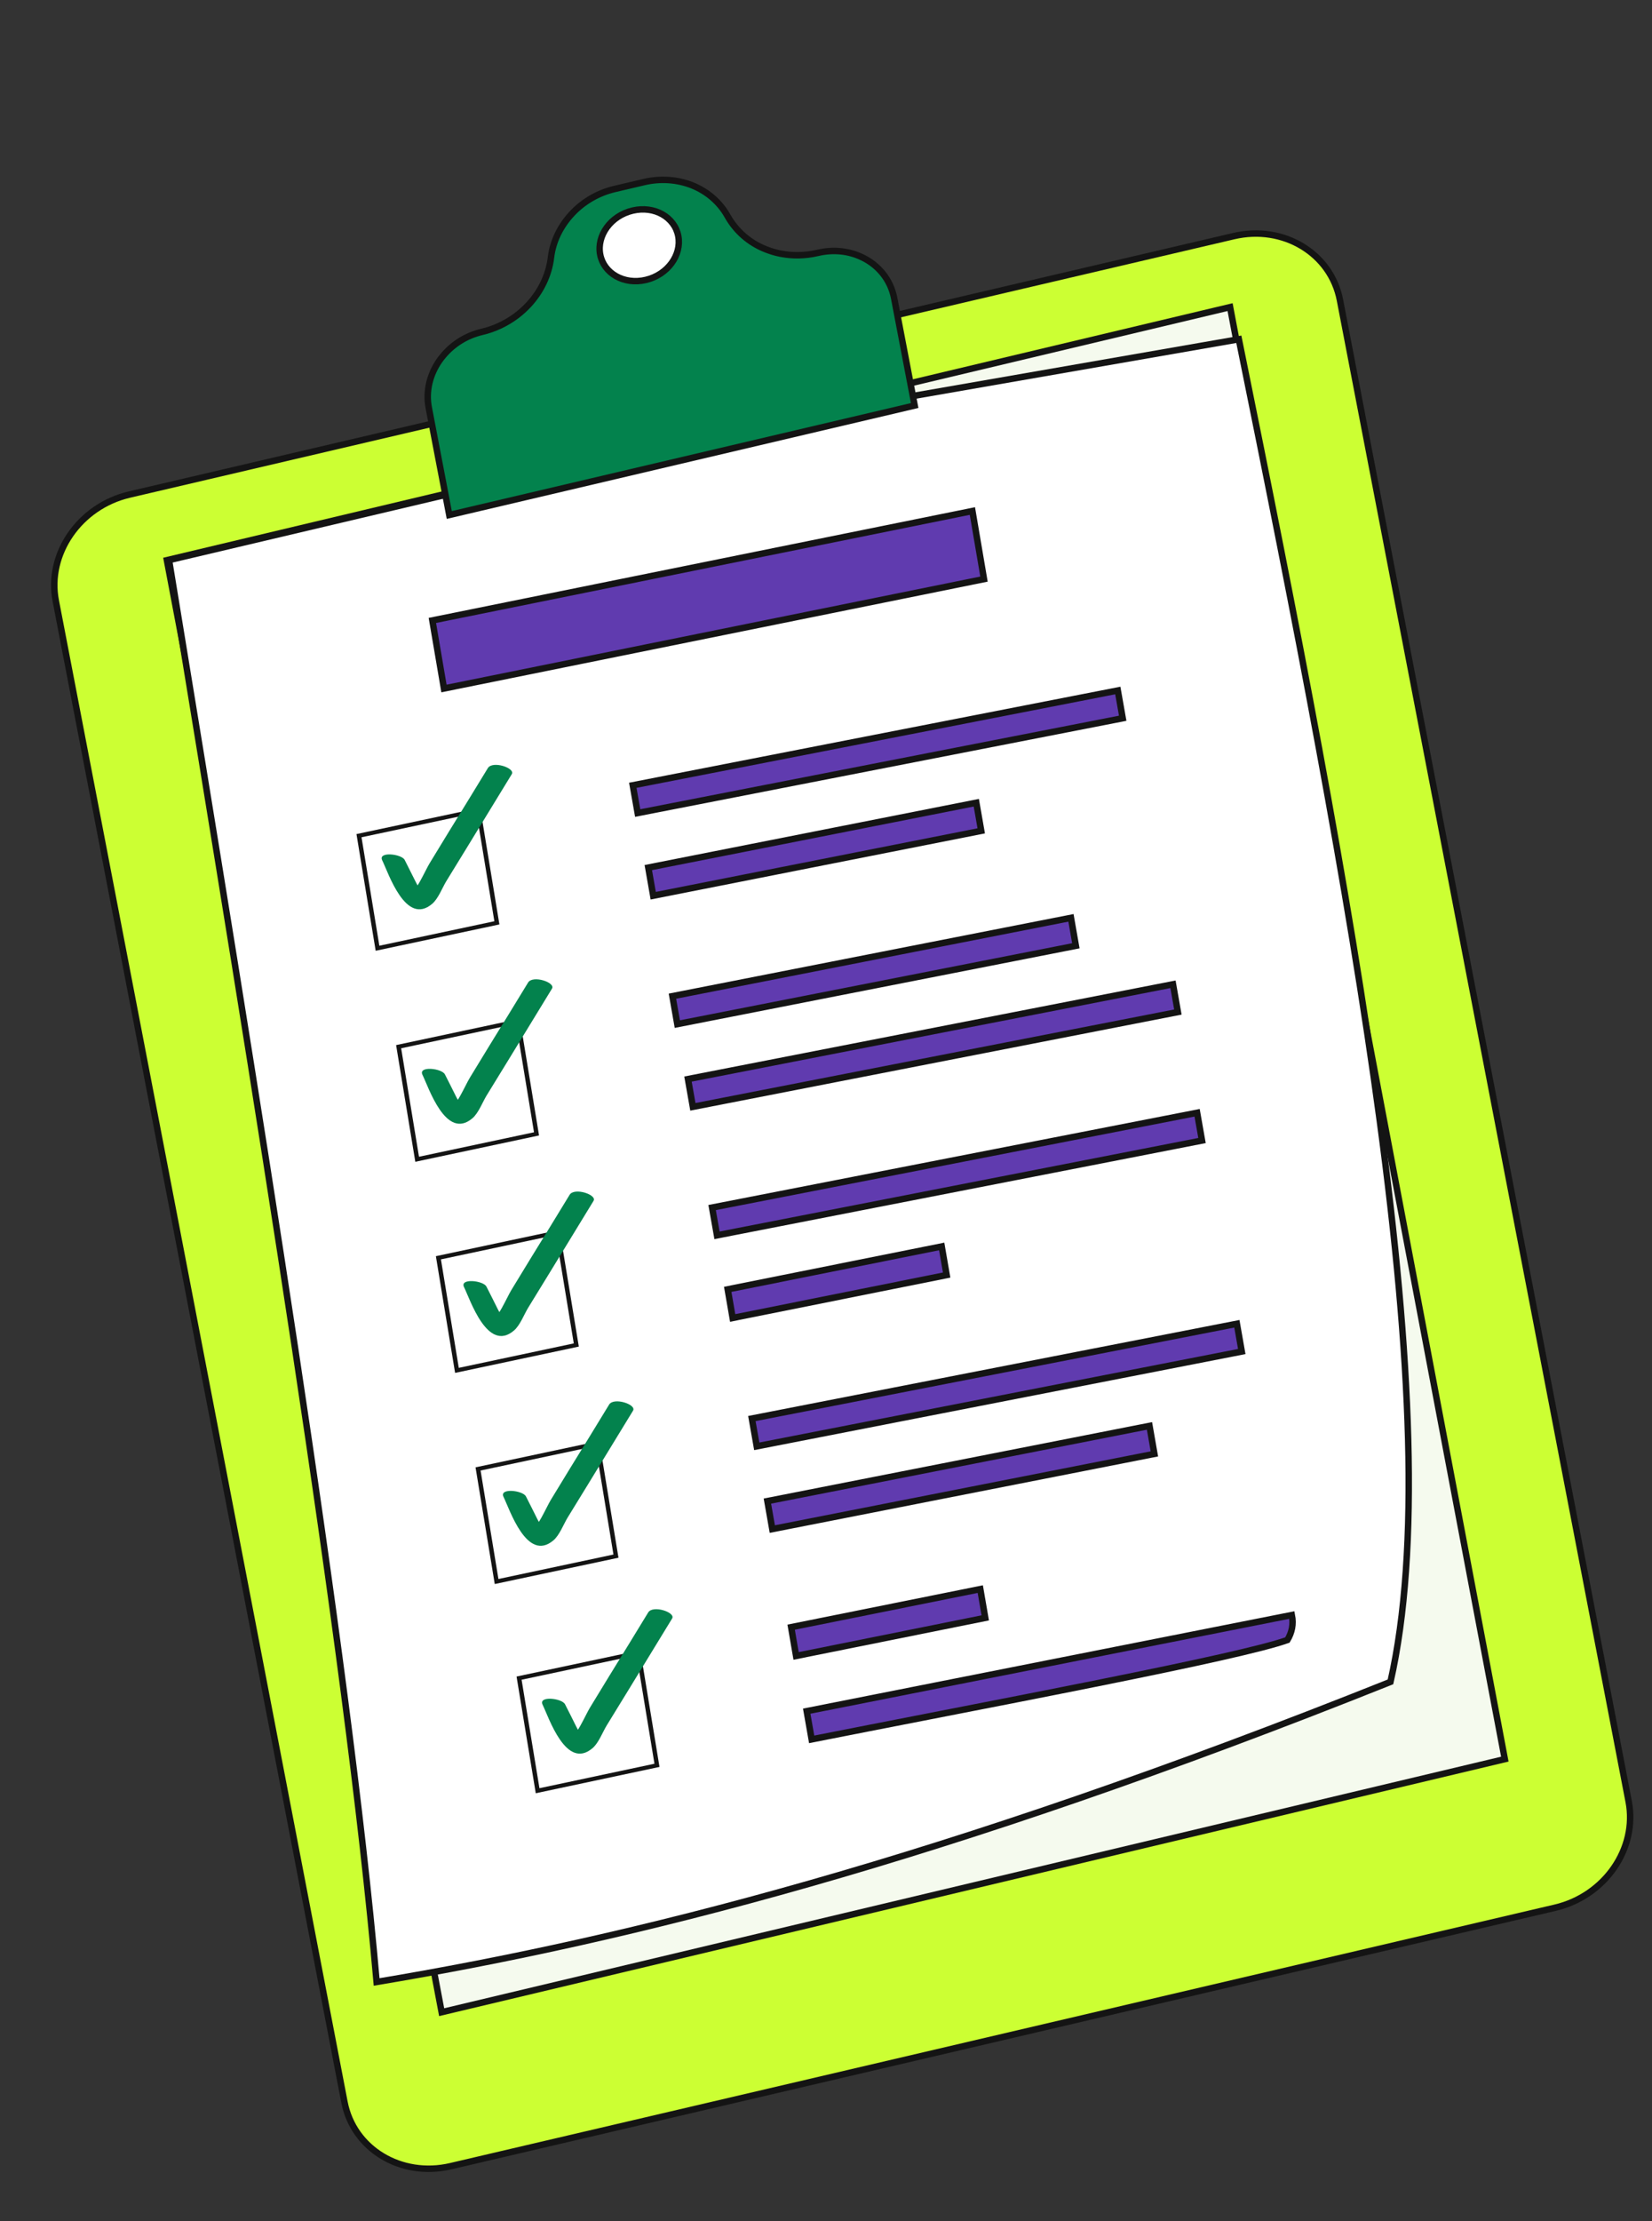 <svg width="256" height="344" viewBox="0 0 256 344" fill="none" xmlns="http://www.w3.org/2000/svg">
<rect x="0" y="0" width="256" height="344" fill="#333333" stroke="none"/>
<path d="M240.984 295.444L69.85 335.471C62.131 337.276 54.774 332.799 53.381 325.56L8.641 93.026C7.248 85.788 12.323 78.402 20.042 76.597L191.176 36.57C198.895 34.765 206.252 39.243 207.645 46.481L252.385 279.015C253.778 286.254 248.722 293.635 240.984 295.444Z" fill="#CCFF33" stroke="#141414"/>
<path d="M68.441 311.623L25.866 86.755L190.618 47.564L233.193 272.432L68.441 311.623Z" fill="#F5FAEE" stroke="#141414"/>
<path d="M213.826 173.622C218.667 209.645 220.128 239.925 215.474 260.469C145.788 288.306 97.842 300.349 58.364 306.945C53.801 255.076 39.998 170.849 26.192 86.742L112.76 66.324L191.973 52.542C200.769 95.874 208.983 137.585 213.826 173.622Z" fill="white" stroke="#141414"/>
<path d="M68.798 106.628L67.001 96.085L150.686 79.14L152.482 89.684L68.798 106.628Z" fill="#603BAF" stroke="#141414"/>
<path d="M98.818 125.916L98.06 121.617L173.219 106.936L173.977 111.234L98.818 125.916Z" fill="#603BAF" stroke="#141414"/>
<path d="M101.225 138.718L100.463 134.361L151.292 124.316L152.054 128.672L101.225 138.718Z" fill="#603BAF" stroke="#141414"/>
<path d="M74.129 125.485L55.63 129.42L58.501 146.854L77 142.919L74.129 125.485Z" fill="white"/>
<path fill-rule="evenodd" clip-rule="evenodd" d="M55.24 129.173L74.414 125.094L77.39 143.166L58.216 147.244L55.24 129.173ZM56.021 129.666L58.786 146.464L76.609 142.672L73.844 125.875L56.021 129.666Z" fill="#141414"/>
<path d="M59.238 133.254C60.185 135.17 62.862 143.458 66.965 139.981C67.905 139.189 68.534 137.504 69.149 136.486C70.273 134.646 71.398 132.805 72.542 130.96C74.791 127.279 77.056 123.576 79.305 119.895C79.891 118.941 76.32 117.763 75.598 118.958C73.596 122.239 71.594 125.52 69.569 128.787C68.568 130.428 67.567 132.068 66.566 133.709C65.872 134.84 64.414 138.333 63.169 138.894C63.905 138.946 64.66 138.994 65.393 139.028C65.967 139.29 64.526 136.79 64.493 136.722C63.905 135.535 63.321 134.367 62.715 133.185C62.252 132.234 58.502 131.818 59.238 133.254Z" fill="#03824D"/>
<path d="M104.96 158.602L104.201 154.275L165.959 142.143L166.718 146.471L104.96 158.602Z" fill="#603BAF" stroke="#141414"/>
<path d="M107.37 171.414L106.612 167.114L181.771 152.434L182.529 156.734L107.37 171.414Z" fill="#603BAF" stroke="#141414"/>
<path d="M80.27 158.165L61.772 162.099L64.644 179.534L83.141 175.6L80.27 158.165Z" fill="white"/>
<path fill-rule="evenodd" clip-rule="evenodd" d="M61.382 161.852L80.555 157.774L83.532 175.846L64.358 179.924L61.382 161.852ZM62.163 162.345L64.929 179.143L82.751 175.353L79.984 158.555L62.163 162.345Z" fill="#141414"/>
<path d="M65.472 166.464C66.42 168.38 69.097 176.669 73.2 173.191C74.139 172.399 74.769 170.714 75.383 169.696C76.508 167.856 77.632 166.016 78.776 164.171C81.025 160.49 83.29 156.786 85.539 153.105C86.125 152.151 82.554 150.973 81.832 152.168C79.83 155.449 77.828 158.73 75.803 161.997C74.802 163.638 73.801 165.278 72.8 166.919C72.107 168.05 70.649 171.543 69.404 172.104C70.14 172.157 70.895 172.204 71.628 172.239C72.202 172.5 70.761 170 70.728 169.932C70.14 168.746 69.556 167.577 68.949 166.395C68.487 165.444 64.756 165.024 65.472 166.464Z" fill="#03824D"/>
<path d="M111.109 191.313L110.35 187.013L185.509 172.332L186.267 176.632L111.109 191.313Z" fill="#603BAF" stroke="#141414"/>
<path d="M113.536 204.111L112.769 199.68L145.929 193.034L146.696 197.465L113.536 204.111Z" fill="#603BAF" stroke="#141414"/>
<path d="M86.433 190.859L67.936 194.791L70.809 212.228L89.305 208.296L86.433 190.859Z" fill="white"/>
<path fill-rule="evenodd" clip-rule="evenodd" d="M67.546 194.544L86.718 190.469L89.696 208.543L70.524 212.619L67.546 194.544ZM68.327 195.038L71.095 211.838L88.915 208.05L86.147 191.25L68.327 195.038Z" fill="#141414"/>
<path d="M71.91 199.336C72.858 201.252 75.535 209.542 79.638 206.064C80.578 205.272 81.207 203.588 81.821 202.57C82.946 200.729 84.07 198.889 85.214 197.044C87.463 193.363 89.727 189.659 91.976 185.978C92.562 185.024 88.991 183.846 88.269 185.041C86.267 188.322 84.265 191.603 82.241 194.87C81.24 196.511 80.239 198.151 79.238 199.792C78.545 200.923 77.087 204.416 75.842 204.977C76.578 205.03 77.333 205.077 78.066 205.112C78.64 205.373 77.199 202.873 77.166 202.805C76.578 201.618 75.994 200.449 75.387 199.267C74.944 198.311 71.194 197.895 71.91 199.336Z" fill="#03824D"/>
<path d="M117.269 223.989L116.511 219.689L191.67 205.009L192.428 209.309L117.269 223.989Z" fill="#603BAF" stroke="#141414"/>
<path d="M119.679 236.806L118.918 232.472L178.128 220.827L178.888 225.161L119.679 236.806Z" fill="#603BAF" stroke="#141414"/>
<path d="M92.579 223.558L74.082 227.491L76.954 244.927L95.451 240.994L92.579 223.558Z" fill="white"/>
<path fill-rule="evenodd" clip-rule="evenodd" d="M73.691 227.244L92.864 223.167L95.841 241.241L76.668 245.317L73.691 227.244ZM74.472 227.737L77.239 244.537L95.061 240.747L92.293 223.948L74.472 227.737Z" fill="#141414"/>
<path d="M78.031 231.826C78.978 233.742 81.655 242.031 85.758 238.553C86.698 237.761 87.327 236.076 87.941 235.058C89.066 233.218 90.19 231.378 91.334 229.533C93.583 225.852 95.848 222.148 98.097 218.467C98.683 217.513 95.112 216.335 94.389 217.53C92.388 220.811 90.386 224.092 88.361 227.359C87.36 229 86.359 230.64 85.359 232.281C84.665 233.412 83.207 236.905 81.962 237.466C82.698 237.519 83.453 237.566 84.186 237.601C84.76 237.862 83.319 235.362 83.286 235.294C82.698 234.107 82.114 232.939 81.507 231.757C81.045 230.805 77.314 230.385 78.031 231.826Z" fill="#03824D"/>
<path d="M123.366 256.453L122.598 251.997L151.908 246.101L152.676 250.556L123.366 256.453Z" fill="#603BAF" stroke="#141414"/>
<path d="M125.778 269.373L125.011 265.005L200.189 250.116C200.478 251.547 200.2 252.821 199.502 253.984C197.632 254.652 193.996 255.575 189.109 256.676C184.089 257.807 177.779 259.12 170.778 260.53C162.507 262.195 153.278 263.995 144.072 265.79C137.863 267.001 131.665 268.209 125.778 269.373Z" fill="#603BAF" stroke="#141414"/>
<path d="M98.936 255.956L80.438 259.89L83.31 277.326L101.807 273.392L98.936 255.956Z" fill="white"/>
<path fill-rule="evenodd" clip-rule="evenodd" d="M80.048 259.644L99.221 255.567L102.198 273.639L83.024 277.717L80.048 259.644ZM80.828 260.137L83.595 276.936L101.417 273.146L98.65 256.347L80.828 260.137Z" fill="#141414"/>
<path d="M84.087 264.014C85.034 265.93 87.711 274.219 91.814 270.741C92.754 269.949 93.383 268.265 93.998 267.247C95.122 265.406 96.247 263.566 97.391 261.721C99.64 258.04 101.905 254.337 104.154 250.656C104.74 249.702 101.168 248.524 100.446 249.719C98.444 253 96.442 256.28 94.418 259.548C93.417 261.188 92.416 262.829 91.415 264.469C90.721 265.601 89.263 269.093 88.018 269.655C88.754 269.707 89.51 269.755 90.242 269.789C90.816 270.05 89.375 267.55 89.342 267.482C88.755 266.296 88.171 265.127 87.564 263.945C87.101 262.994 83.371 262.574 84.087 264.014Z" fill="#03824D"/>
<path d="M138.563 46.187L141.742 62.803L69.622 79.757L66.443 63.141C65.948 60.555 66.622 57.954 68.102 55.833C68.283 55.575 68.478 55.317 68.691 55.076L68.691 55.076L68.7 55.065C70.173 53.304 72.248 51.97 74.685 51.397C76.668 50.931 78.471 50.059 80.031 48.894L80.031 48.894L80.034 48.891C80.703 48.384 81.322 47.829 81.908 47.204L81.91 47.202C83.786 45.179 85.051 42.631 85.382 39.881L85.382 39.88C85.689 37.297 86.898 34.923 88.708 33.013L88.708 33.013C90.401 31.225 92.683 29.873 95.246 29.271L99.799 28.201C102.38 27.594 104.942 27.806 107.185 28.671C109.513 29.588 111.492 31.231 112.738 33.453C114.069 35.826 116.137 37.593 118.594 38.58L118.596 38.581C119.33 38.872 120.104 39.12 120.929 39.28C122.78 39.643 124.747 39.629 126.731 39.163C129.168 38.59 131.552 38.875 133.544 39.822L133.547 39.823C136.1 41.015 138.01 43.296 138.563 46.187Z" fill="#03824D" stroke="#141414"/>
<path d="M105.106 36.555C105.662 39.466 103.477 42.549 100.08 43.351C96.683 44.154 93.561 42.323 93.006 39.412C92.451 36.5 94.635 33.417 98.033 32.615C101.43 31.813 104.551 33.643 105.106 36.555Z" fill="white" stroke="#141414"/>
</svg>
